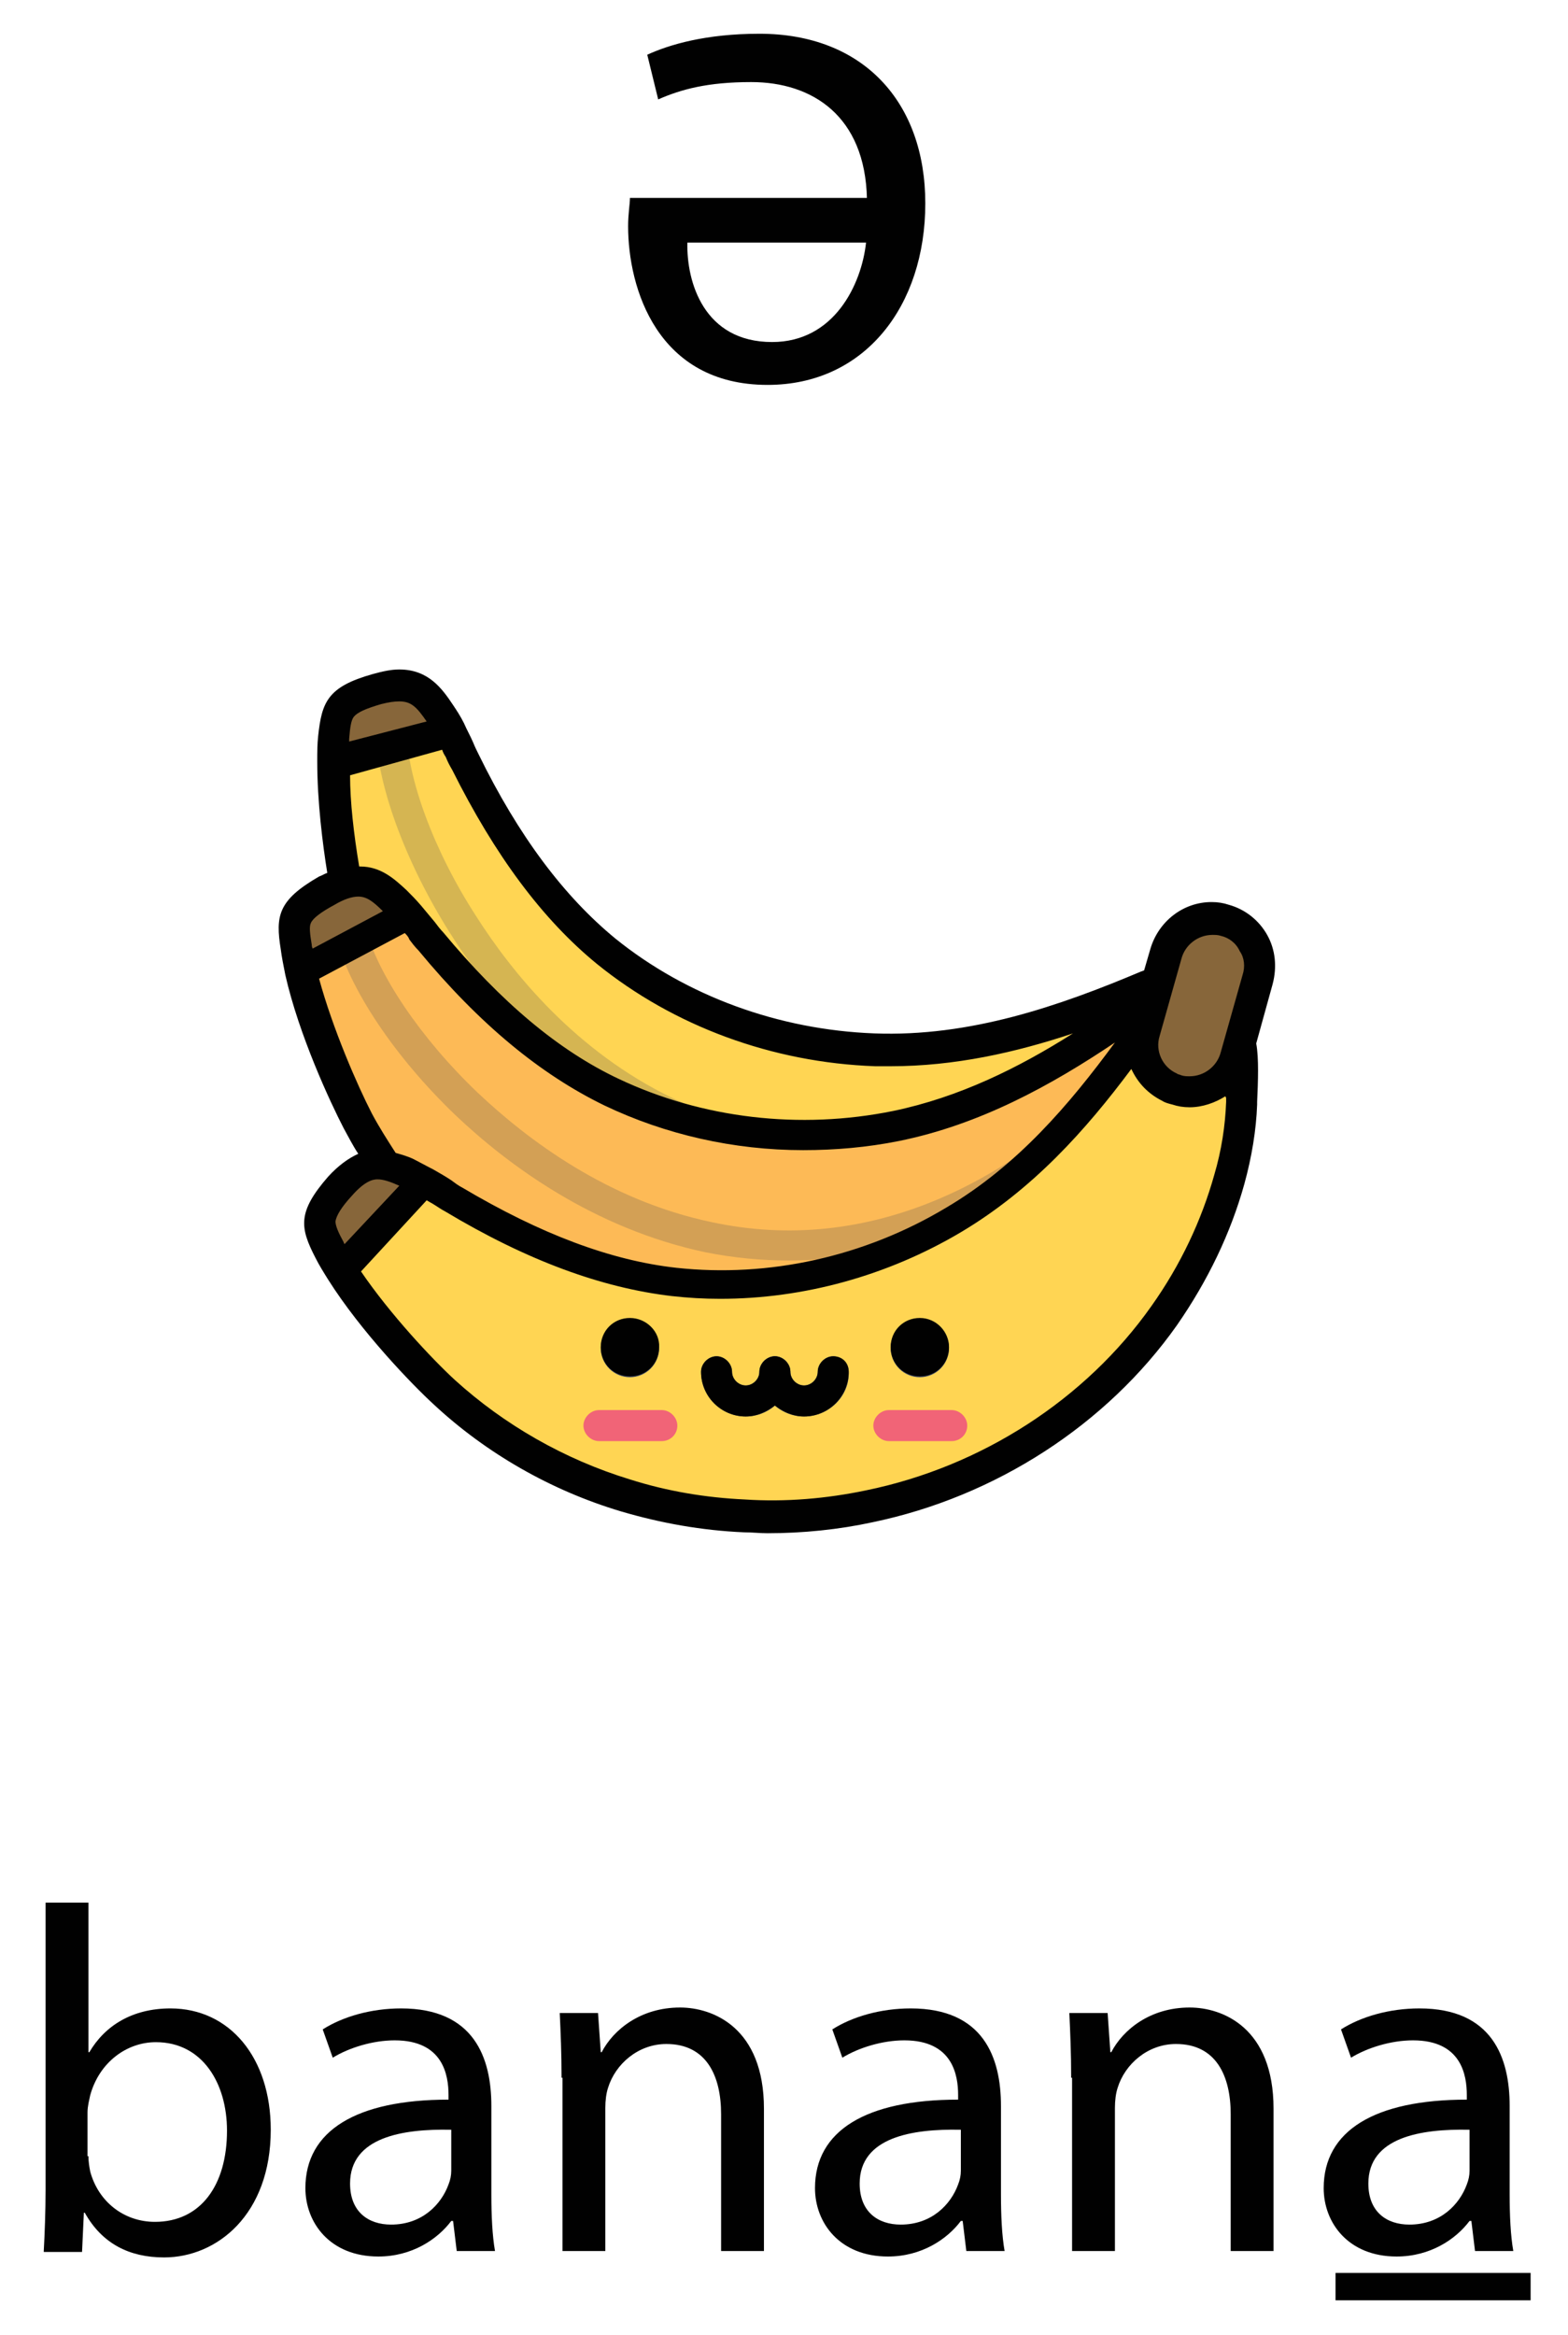 <svg
    xmlns="http://www.w3.org/2000/svg"
    viewBox="0 0 172 256"
    id="vector">
    <path
        id="path"
        d="M 126 108.2 C 116.3 112.2 106.6 115.5 96 115.1 C 85.4 114.7 74.8 111 66.5 104.3 C 59.7 98.8 54.9 91.3 51 83.6 C 50.2 82 49.4 80 48.3 78.4 C 46.8 76.2 36.9 77.9 36.6 80.9 C 36 87.3 37.6 96.6 38.7 100.9 C 40.6 108.3 44.3 115.3 49.3 121.1 C 52.1 124.4 55.4 127.4 59.1 130 C 62.8 132.6 66.9 134.8 71.2 136.5 C 83.5 141.2 97.5 141.4 109.7 136.4 C 114.8 134.3 119.7 131.4 123.8 127.7 C 125.9 125.8 127.8 123.7 129.5 121.4 C 130 120.7 133.5 115.9 133 115 C 134.1 112.3 132.8 109.2 130.1 108.1 C 128.7 107.6 127.2 107.6 126 108.2 Z"
        fill="#ffd553"/>
    <path
        id="path_1"
        d="M 91.5 127.8 C 84.8 127.8 78.4 126.3 72.3 123.4 C 61 117.9 53.5 108.9 49.3 102.2 C 44.4 94.4 41.3 85.9 41.2 79.9 C 41.2 79 42 78.2 42.9 78.2 C 42.9 78.2 42.9 78.2 42.9 78.2 C 43.8 78.2 44.6 79 44.6 79.9 C 44.6 85.2 47.6 93.3 52.2 100.4 C 56.2 106.7 63.2 115.3 73.8 120.4 C 81.6 124.1 89.9 125.3 98.7 123.9 C 109 122.2 119.8 117 130.8 108.3 C 131.5 107.7 132.6 107.8 133.2 108.6 C 133.8 109.3 133.7 110.4 132.9 111 C 121.4 120 110.1 125.5 99.2 127.3 C 96.6 127.6 94 127.8 91.5 127.8 Z"
        fill="#303a53"
        fill-opacity="0.2"
        stroke-opacity="0.2"/>
    <path
        id="path_2"
        d="M 48.3 78.3 C 46.8 76.1 45.6 74.3 41.3 75.5 C 37 76.7 36.8 77.8 36.6 80.8 C 36.5 81.6 36.5 82.5 36.5 83.5 L 49.4 80.2 C 49.1 79.5 48.7 78.9 48.3 78.3 Z"
        fill="#87663a"/>
    <path
        id="path_3"
        d="M 125.8 109.6 C 117.3 115.7 108.6 121.2 98.2 123.3 C 87.8 125.4 76.7 124.2 67 119.6 C 59.1 115.8 52.7 109.7 47.1 103.1 C 46 101.7 44.7 100 43.2 98.6 C 41.2 96.8 32 100.8 32.4 103.7 C 33.3 110 37 118.7 39.1 122.7 C 42.7 129.5 47.9 135.4 54.1 139.9 C 57.6 142.4 61.5 144.6 65.7 146.3 C 69.9 148 74.4 149.2 79 149.8 C 92 151.5 105.7 148.4 116.4 140.7 C 120.9 137.5 124.9 133.5 128.1 128.9 C 129.7 126.6 131.1 124.1 132.1 121.4 C 132.4 120.6 134.8 115.1 134 114.4 C 134.4 111.5 132.4 108.8 129.5 108.4 C 128.3 108.4 126.9 108.8 125.8 109.6 Z"
        fill="#fdba56"/>
    <path
        id="path_4"
        d="M 86.5 138.2 C 83.5 138.2 80.4 137.9 77.4 137.3 C 65.1 134.7 55.7 127.7 50 122.3 C 43.3 115.9 38.3 108.4 36.8 102.6 C 36.6 101.7 37.1 100.8 38 100.5 C 38.9 100.3 39.8 100.8 40.1 101.7 C 41.4 106.8 46.2 113.9 52.4 119.8 C 57.8 124.9 66.6 131.6 78.1 134 C 86.5 135.8 94.9 134.9 103.1 131.4 C 112.7 127.3 121.9 119.6 130.5 108.6 C 131.1 107.9 132.2 107.7 132.9 108.3 C 133.6 108.9 133.8 110 133.2 110.7 C 124.2 122.2 114.5 130.3 104.4 134.6 C 98.5 137 92.5 138.2 86.5 138.2 Z"
        fill="#303a53"
        fill-opacity="0.2"
        stroke-opacity="0.2"/>
    <path
        id="path_5"
        d="M 43.3 98.7 C 41.3 96.9 39.7 95.4 35.9 97.6 C 32 99.8 32.1 100.9 32.5 103.8 C 32.6 104.6 32.8 105.5 33 106.4 L 44.8 100.2 C 44.3 99.7 43.9 99.1 43.3 98.7 Z"
        fill="#87663a"/>
    <path
        id="path_6"
        d="M 126.2 111.7 C 120.3 120.3 113.8 128.4 104.7 133.8 C 95.5 139.2 84.7 141.8 74.1 140.6 C 65.4 139.6 57.3 136 49.9 131.5 C 48.4 130.6 46.6 129.3 44.8 128.6 C 42.3 127.6 34.9 134.4 36.3 137 C 39.3 142.7 45.6 149.6 48.9 152.7 C 54.5 157.9 61.4 161.8 68.7 164 C 72.8 165.2 77.2 166 81.8 166.2 C 86.3 166.4 91 166.1 95.5 165.1 C 108.4 162.4 120.2 155 127.8 144.2 C 131 139.7 133.5 134.6 134.9 129.2 C 135.6 126.5 136.1 123.7 136.2 120.8 C 136.2 119.9 136.6 114 135.7 113.6 C 135.1 110.7 132.4 108.9 129.5 109.4 C 128.1 109.8 126.9 110.6 126.2 111.7 Z"
        fill="#ffd553"/>
    <path
        id="path_7"
        d="M 69.1 147.8 M 65.9 147.8 C 65.9 146.952 66.237 146.137 66.837 145.537 C 67.437 144.937 68.252 144.6 69.1 144.6 C 69.948 144.6 70.763 144.937 71.363 145.537 C 71.963 146.137 72.3 146.952 72.3 147.8 C 72.3 148.648 71.963 149.463 71.363 150.063 C 70.763 150.663 69.948 151 69.1 151 C 68.252 151 67.437 150.663 66.837 150.063 C 66.237 149.463 65.9 148.648 65.9 147.8"
        fill="#404a64"/>
    <path
        id="path_8"
        d="M 72.6 158 L 65.7 158 C 64.8 158 64 157.2 64 156.3 C 64 155.4 64.8 154.6 65.7 154.6 L 72.6 154.6 C 73.5 154.6 74.3 155.4 74.3 156.3 C 74.3 157.3 73.5 158 72.6 158 Z"
        fill="#f16477"/>
    <path
        id="path_9"
        d="M 100.9 147.8 M 97.7 147.8 C 97.7 146.952 98.037 146.137 98.637 145.537 C 99.237 144.937 100.052 144.6 100.9 144.6 C 101.748 144.6 102.563 144.937 103.163 145.537 C 103.763 146.137 104.1 146.952 104.1 147.8 C 104.1 148.648 103.763 149.463 103.163 150.063 C 102.563 150.663 101.748 151 100.9 151 C 100.052 151 99.237 150.663 98.637 150.063 C 98.037 149.463 97.7 148.648 97.7 147.8"
        fill="#404a64"/>
    <path
        id="path_10"
        d="M 104.4 158 L 97.5 158 C 96.6 158 95.8 157.2 95.8 156.3 C 95.8 155.4 96.6 154.6 97.5 154.6 L 104.4 154.6 C 105.3 154.6 106.1 155.4 106.1 156.3 C 106.1 157.3 105.3 158 104.4 158 Z"
        fill="#f16477"/>
    <path
        id="path_11"
        d="M 81.8 155.3 C 79.1 155.3 76.9 153.1 76.9 150.4 C 76.9 149.5 77.7 148.7 78.6 148.7 C 79.5 148.7 80.3 149.5 80.3 150.4 C 80.3 151.2 81 151.9 81.8 151.9 C 82.6 151.9 83.3 151.2 83.3 150.4 C 83.3 149.5 84.1 148.7 85 148.7 C 85.9 148.7 86.7 149.5 86.7 150.4 C 86.7 153.1 84.5 155.3 81.8 155.3 Z"
        fill="#404a64"/>
    <path
        id="path_12"
        d="M 88.2 155.3 C 85.5 155.3 83.3 153.1 83.3 150.4 C 83.3 149.5 84.1 148.7 85 148.7 C 85.9 148.7 86.7 149.5 86.7 150.4 C 86.7 151.2 87.4 151.9 88.2 151.9 C 89 151.9 89.7 151.2 89.7 150.4 C 89.7 149.5 90.5 148.7 91.4 148.7 C 92.3 148.7 93.1 149.5 93.1 150.4 C 93.2 153.1 90.9 155.3 88.2 155.3 Z"
        fill="#404a64"/>
    <path
        id="path_13"
        d="M 44.7 128.6 C 42.2 127.6 40.3 126.7 37.3 130 C 34.4 133.3 34.8 134.3 36.2 137 C 36.6 137.8 37 138.5 37.5 139.3 L 46.6 129.5 C 46 129.2 45.3 128.9 44.7 128.6 Z"
        fill="#87663a"/>
    <path
        id="path_14"
        d="M 128.4 119.2 C 128.7 119.3 128.9 119.4 129.2 119.5 C 132 120.3 134.9 118.6 135.6 115.9 L 138 107.4 C 138.8 104.6 137.1 101.7 134.4 101 C 131.6 100.2 128.7 101.9 128 104.6 L 125.6 113.1 C 124.9 115.6 126.1 118.1 128.4 119.2 Z"
        fill="#87663a"/>
    <path
        id="path_15"
        d="M 139 102.5 C 138.1 100.9 136.6 99.7 134.8 99.2 C 134.2 99 133.6 98.9 132.9 98.9 C 129.8 98.9 127.1 101 126.2 104 L 125.5 106.4 C 125.4 106.4 125.3 106.5 125.2 106.5 C 116.2 110.3 106.4 113.7 95.9 113.3 C 85.4 112.9 75.3 109.2 67.5 102.9 C 61.9 98.3 56.9 91.7 52.5 82.7 C 52.3 82.3 52.1 81.9 51.9 81.4 C 51.6 80.7 51.2 80 50.9 79.3 L 50.9 79.3 C 50.5 78.5 50.1 77.9 49.7 77.3 L 49.7 77.3 C 48.5 75.5 47 73.4 43.8 73.4 C 42.9 73.4 42 73.6 40.9 73.9 C 35.9 75.3 35.3 77 34.9 80.7 C 34.8 81.6 34.8 82.5 34.8 83.5 L 34.8 83.5 L 34.8 83.5 C 34.8 87.9 35.4 92.6 35.9 95.7 C 35.6 95.8 35.3 96 35 96.1 C 30.5 98.7 30.2 100.4 30.8 104.1 C 30.9 104.9 31.1 105.9 31.3 106.9 C 31.3 106.9 31.3 106.9 31.3 106.9 L 31.3 106.9 C 32.8 113.5 36.2 120.8 37.7 123.7 C 38.2 124.6 38.7 125.6 39.3 126.5 C 38.2 127 37.1 127.8 36 129 C 32.6 132.9 32.9 134.6 34.6 137.9 C 35 138.7 35.5 139.5 36 140.3 L 36 140.3 L 36 140.3 C 39.6 146 45.2 151.8 47.6 154 C 53.3 159.3 60.4 163.4 68.1 165.7 C 72.5 167 77 167.8 81.6 168 C 82.5 168 83.3 168.1 84.2 168.1 C 88.1 168.1 92 167.7 95.7 166.9 C 109.2 164.1 121.4 156.2 129.1 145.3 C 132.5 140.4 135 135.2 136.5 129.8 C 137.3 126.9 137.8 123.9 137.9 121.1 L 137.9 120.8 C 138 118.6 138.1 116 137.8 114.4 L 139.6 107.9 C 140.1 106 139.9 104.1 139 102.5 Z M 38.3 81 C 38.4 79.8 38.5 79 38.8 78.6 C 39.2 78.1 40.1 77.7 41.8 77.2 C 42.6 77 43.2 76.9 43.8 76.9 C 45.1 76.9 45.7 77.5 46.8 79.1 L 38.3 81.3 C 38.3 81.1 38.3 81 38.3 81 Z M 48.5 82.2 C 48.6 82.5 48.7 82.7 48.9 83 C 49.1 83.5 49.3 83.9 49.6 84.4 C 54.3 93.8 59.5 100.8 65.5 105.7 C 73.9 112.5 84.7 116.5 96 116.9 C 96.6 116.9 97.1 116.9 97.7 116.9 C 104.7 116.9 111.4 115.4 117.7 113.3 C 111.7 117.1 105.2 120.3 98 121.8 C 87.7 123.9 77 122.6 67.9 118.3 C 61.3 115.2 55 109.9 48.6 102.2 C 48.3 101.9 48 101.5 47.7 101.1 C 47.2 100.5 46.7 99.9 46.2 99.3 L 46.2 99.3 C 46.2 99.3 46.2 99.3 46.2 99.3 C 45.6 98.6 45.1 98.1 44.6 97.6 L 44.6 97.6 C 43.3 96.4 41.8 95 39.5 95 C 39.5 95 39.5 95 39.4 95 C 38.8 91.4 38.4 87.9 38.4 85 L 48.5 82.2 Z M 34.2 103.6 C 34 102.4 33.9 101.6 34.1 101.2 C 34.3 100.7 35.2 100 36.7 99.2 C 37.7 98.6 38.6 98.3 39.3 98.3 C 40.2 98.3 40.9 98.8 42 99.9 L 34.3 104 C 34.2 103.8 34.2 103.7 34.2 103.6 Z M 35 107.3 L 44.4 102.3 C 44.6 102.5 44.8 102.7 44.9 103 C 45.2 103.4 45.5 103.8 45.9 104.2 C 52.6 112.3 59.3 117.8 66.3 121.2 C 73 124.4 80.5 126.1 88.1 126.1 C 91.6 126.1 95.1 125.8 98.6 125.1 C 107.5 123.3 115.3 119 122.3 114.3 C 117.3 121.1 111.6 127.8 103.8 132.4 C 94.8 137.8 84.3 140.1 74.2 139 C 67 138.2 59.3 135.3 50.7 130.2 C 50.3 130 49.9 129.7 49.5 129.4 C 48.9 129 48.2 128.6 47.5 128.2 L 47.5 128.2 C 47.5 128.2 47.5 128.2 47.5 128.2 C 46.7 127.8 46 127.4 45.4 127.1 L 45.4 127.1 C 44.8 126.8 44.1 126.6 43.4 126.4 C 42.5 125 41.6 123.6 40.8 122.1 C 39.2 119 36.5 112.8 35 107.3 Z M 37.7 136.2 C 37.1 135.1 36.8 134.4 36.8 133.9 C 36.9 133.3 37.4 132.4 38.6 131.1 C 40 129.5 40.9 129.3 41.4 129.3 C 42.1 129.3 42.9 129.6 43.8 130 L 37.8 136.4 C 37.8 136.4 37.7 136.3 37.7 136.2 Z M 134.5 120.5 C 134.5 120.6 134.5 120.7 134.5 120.8 C 134.4 123.4 134 126.1 133.2 128.8 C 131.8 133.8 129.5 138.7 126.3 143.2 C 119.1 153.4 107.7 160.8 95 163.4 C 90.7 164.3 86.2 164.7 81.7 164.4 C 77.4 164.2 73.2 163.5 69.1 162.2 C 61.9 160 55.3 156.2 49.9 151.3 C 47.4 149 42.8 144.1 39.6 139.4 L 46.8 131.6 C 47 131.7 47.3 131.9 47.5 132 C 48 132.3 48.4 132.6 48.8 132.8 C 57.8 138.2 66 141.2 73.7 142.1 C 75.5 142.3 77.2 142.4 79 142.4 C 88.1 142.4 97.3 139.9 105.4 135.1 C 113.3 130.4 119.1 123.9 124.1 117.2 C 124.8 118.7 125.9 119.9 127.5 120.7 C 127.8 120.9 128.2 121 128.6 121.1 C 129.2 121.3 129.8 121.4 130.5 121.4 C 131.9 121.4 133.3 120.9 134.4 120.2 C 134.5 120.3 134.5 120.4 134.5 120.5 Z M 136.3 106.9 L 133.9 115.4 C 133.5 116.9 132.1 118 130.5 118 C 130.2 118 129.9 118 129.6 117.9 C 129.4 117.8 129.2 117.8 129.1 117.7 C 127.5 117 126.7 115.2 127.2 113.6 L 129.6 105.1 C 130 103.6 131.4 102.5 133 102.5 C 133.3 102.5 133.6 102.5 133.9 102.6 C 134.8 102.8 135.6 103.4 136 104.3 C 136.5 105 136.6 106 136.3 106.9 Z M 69.1 144.5 C 67.3 144.5 65.9 145.9 65.9 147.7 C 65.9 149.5 67.3 150.9 69.1 150.9 C 70.9 150.9 72.3 149.5 72.3 147.7 C 72.4 146 70.9 144.5 69.1 144.5 Z M 91.4 148.7 C 90.5 148.7 89.7 149.5 89.7 150.4 C 89.7 151.2 89 151.9 88.2 151.9 C 87.4 151.9 86.7 151.2 86.7 150.4 C 86.7 149.5 85.9 148.7 85 148.7 C 84.1 148.7 83.3 149.5 83.3 150.4 C 83.3 151.2 82.6 151.9 81.8 151.9 C 81 151.9 80.3 151.2 80.3 150.4 C 80.3 149.5 79.5 148.7 78.6 148.7 C 77.7 148.7 76.9 149.5 76.9 150.4 C 76.9 153.1 79.1 155.3 81.8 155.3 C 83 155.3 84.1 154.8 85 154.1 C 85.9 154.8 87 155.3 88.2 155.3 C 90.9 155.3 93.1 153.1 93.1 150.4 C 93.1 149.4 92.4 148.7 91.4 148.7 Z M 100.9 144.5 C 99.1 144.5 97.7 145.9 97.7 147.7 C 97.7 149.5 99.1 150.9 100.9 150.9 C 102.7 150.9 104.1 149.5 104.1 147.7 C 104.1 146 102.7 144.5 100.9 144.5 Z"
        fill="#010101"/>
    <path
        id="path_16"
        d="M 95.1 21.8 C 94.9 12.7 89.1 9 82.4 9 C 77.6 9 74.7 9.8 72.2 10.9 L 71 6 C 73.4 4.9 77.4 3.7 83.3 3.7 C 94.7 3.7 101.5 11.2 101.5 22.3 C 101.5 33.5 94.9 42.2 84.2 42.2 C 72.1 42.2 68.9 31.6 68.9 24.8 C 68.9 23.4 69.1 22.4 69.1 21.7 L 95.1 21.7 Z M 75.4 26.6 C 75.3 30.9 77.2 37.5 84.7 37.5 C 91.5 37.5 94.5 31.2 95 26.6 L 75.4 26.6 Z"
        fill="#010101"/>
    <path
        id="path_17"
        d="M 4.8 246.8 C 4.9 245 5 242.4 5 240.1 L 5 208.6 L 9.7 208.6 L 9.7 225 L 9.8 225 C 11.5 222.1 14.5 220.2 18.7 220.2 C 25.2 220.2 29.7 225.6 29.7 233.5 C 29.7 242.8 23.8 247.5 18 247.5 C 14.2 247.5 11.2 246 9.3 242.6 L 9.2 242.6 L 9 246.9 L 4.8 246.9 Z M 9.7 236.4 C 9.7 237 9.8 237.6 9.9 238.1 C 10.8 241.4 13.6 243.6 17 243.6 C 22 243.6 24.9 239.6 24.9 233.6 C 24.9 228.4 22.2 223.9 17.1 223.9 C 13.9 223.9 10.9 226.1 9.9 229.7 C 9.8 230.2 9.6 230.9 9.6 231.6 L 9.6 236.4 Z"
        fill="#010101"/>
    <path
        id="path_18"
        d="M 50.1 246.8 L 49.7 243.5 L 49.5 243.5 C 48 245.5 45.2 247.4 41.5 247.4 C 36.2 247.4 33.5 243.7 33.5 239.9 C 33.5 233.6 39.1 230.2 49.2 230.2 L 49.2 229.7 C 49.2 227.5 48.6 223.7 43.3 223.7 C 40.9 223.7 38.3 224.5 36.5 225.6 L 35.4 222.5 C 37.6 221.1 40.7 220.2 44 220.2 C 52 220.2 53.9 225.6 53.9 230.9 L 53.9 240.6 C 53.9 242.9 54 245.1 54.3 246.8 L 50.1 246.8 Z M 49.4 233.5 C 44.2 233.4 38.4 234.3 38.4 239.4 C 38.4 242.5 40.4 243.9 42.9 243.9 C 46.3 243.9 48.4 241.7 49.2 239.5 C 49.4 239 49.5 238.5 49.5 238 L 49.5 233.5 Z"
        fill="#010101"/>
    <path
        id="path_19"
        d="M 61.6 227.8 C 61.6 225.1 61.5 222.9 61.4 220.7 L 65.6 220.7 L 65.9 225 L 66 225 C 67.3 222.5 70.3 220.1 74.6 220.1 C 78.2 220.1 83.8 222.3 83.8 231.2 L 83.8 246.8 L 79.1 246.8 L 79.1 231.8 C 79.1 227.6 77.5 224.1 73.1 224.1 C 70 224.1 67.5 226.3 66.7 228.9 C 66.5 229.5 66.4 230.3 66.4 231.1 L 66.4 246.8 L 61.7 246.8 L 61.7 227.8 Z"
        fill="#010101"/>
    <path
        id="path_20"
        d="M 106 246.8 L 105.6 243.5 L 105.4 243.5 C 103.9 245.5 101.1 247.4 97.4 247.4 C 92.1 247.4 89.4 243.7 89.4 239.9 C 89.4 233.6 95 230.2 105.1 230.2 L 105.1 229.7 C 105.1 227.5 104.5 223.7 99.2 223.7 C 96.8 223.7 94.2 224.5 92.4 225.6 L 91.3 222.5 C 93.5 221.1 96.6 220.2 99.9 220.2 C 107.9 220.2 109.8 225.6 109.8 230.9 L 109.8 240.6 C 109.8 242.9 109.9 245.1 110.2 246.8 L 106 246.8 Z M 105.3 233.5 C 100.1 233.4 94.3 234.3 94.3 239.4 C 94.3 242.5 96.3 243.9 98.8 243.9 C 102.2 243.9 104.3 241.7 105.1 239.5 C 105.3 239 105.4 238.5 105.4 238 L 105.4 233.5 Z"
        fill="#010101"/>
    <path
        id="path_21"
        d="M 117.5 227.8 C 117.5 225.1 117.4 222.9 117.3 220.7 L 121.5 220.7 L 121.8 225 L 121.9 225 C 123.2 222.5 126.2 220.1 130.5 220.1 C 134.1 220.1 139.7 222.3 139.7 231.2 L 139.7 246.8 L 135 246.8 L 135 231.8 C 135 227.6 133.4 224.1 129 224.1 C 125.9 224.1 123.4 226.3 122.6 228.9 C 122.4 229.5 122.3 230.3 122.3 231.1 L 122.3 246.8 L 117.6 246.8 L 117.6 227.8 Z"
        fill="#010101"/>
    <path
        id="path_22"
        d="M 161.8 246.8 L 161.4 243.5 L 161.2 243.5 C 159.7 245.5 156.9 247.4 153.2 247.4 C 147.9 247.4 145.2 243.7 145.2 239.9 C 145.2 233.6 150.8 230.2 160.9 230.2 L 160.9 229.7 C 160.9 227.5 160.3 223.7 155 223.7 C 152.6 223.7 150 224.5 148.2 225.6 L 147.1 222.5 C 149.3 221.1 152.4 220.2 155.7 220.2 C 163.7 220.2 165.6 225.6 165.6 230.9 L 165.6 240.6 C 165.6 242.9 165.7 245.1 166 246.8 L 161.8 246.8 Z M 161.1 233.5 C 155.9 233.4 150.1 234.3 150.1 239.4 C 150.1 242.5 152.1 243.9 154.6 243.9 C 158 243.9 160.1 241.7 160.9 239.5 C 161.1 239 161.2 238.5 161.2 238 L 161.2 233.5 Z"
        fill="#010101"/>
    <path
        id="path_23"
        d="M 146.5 249.2 L 167.9 249.2 L 167.9 252.2 L 146.5 252.2 Z"
        fill="#010101"/>
</svg>
